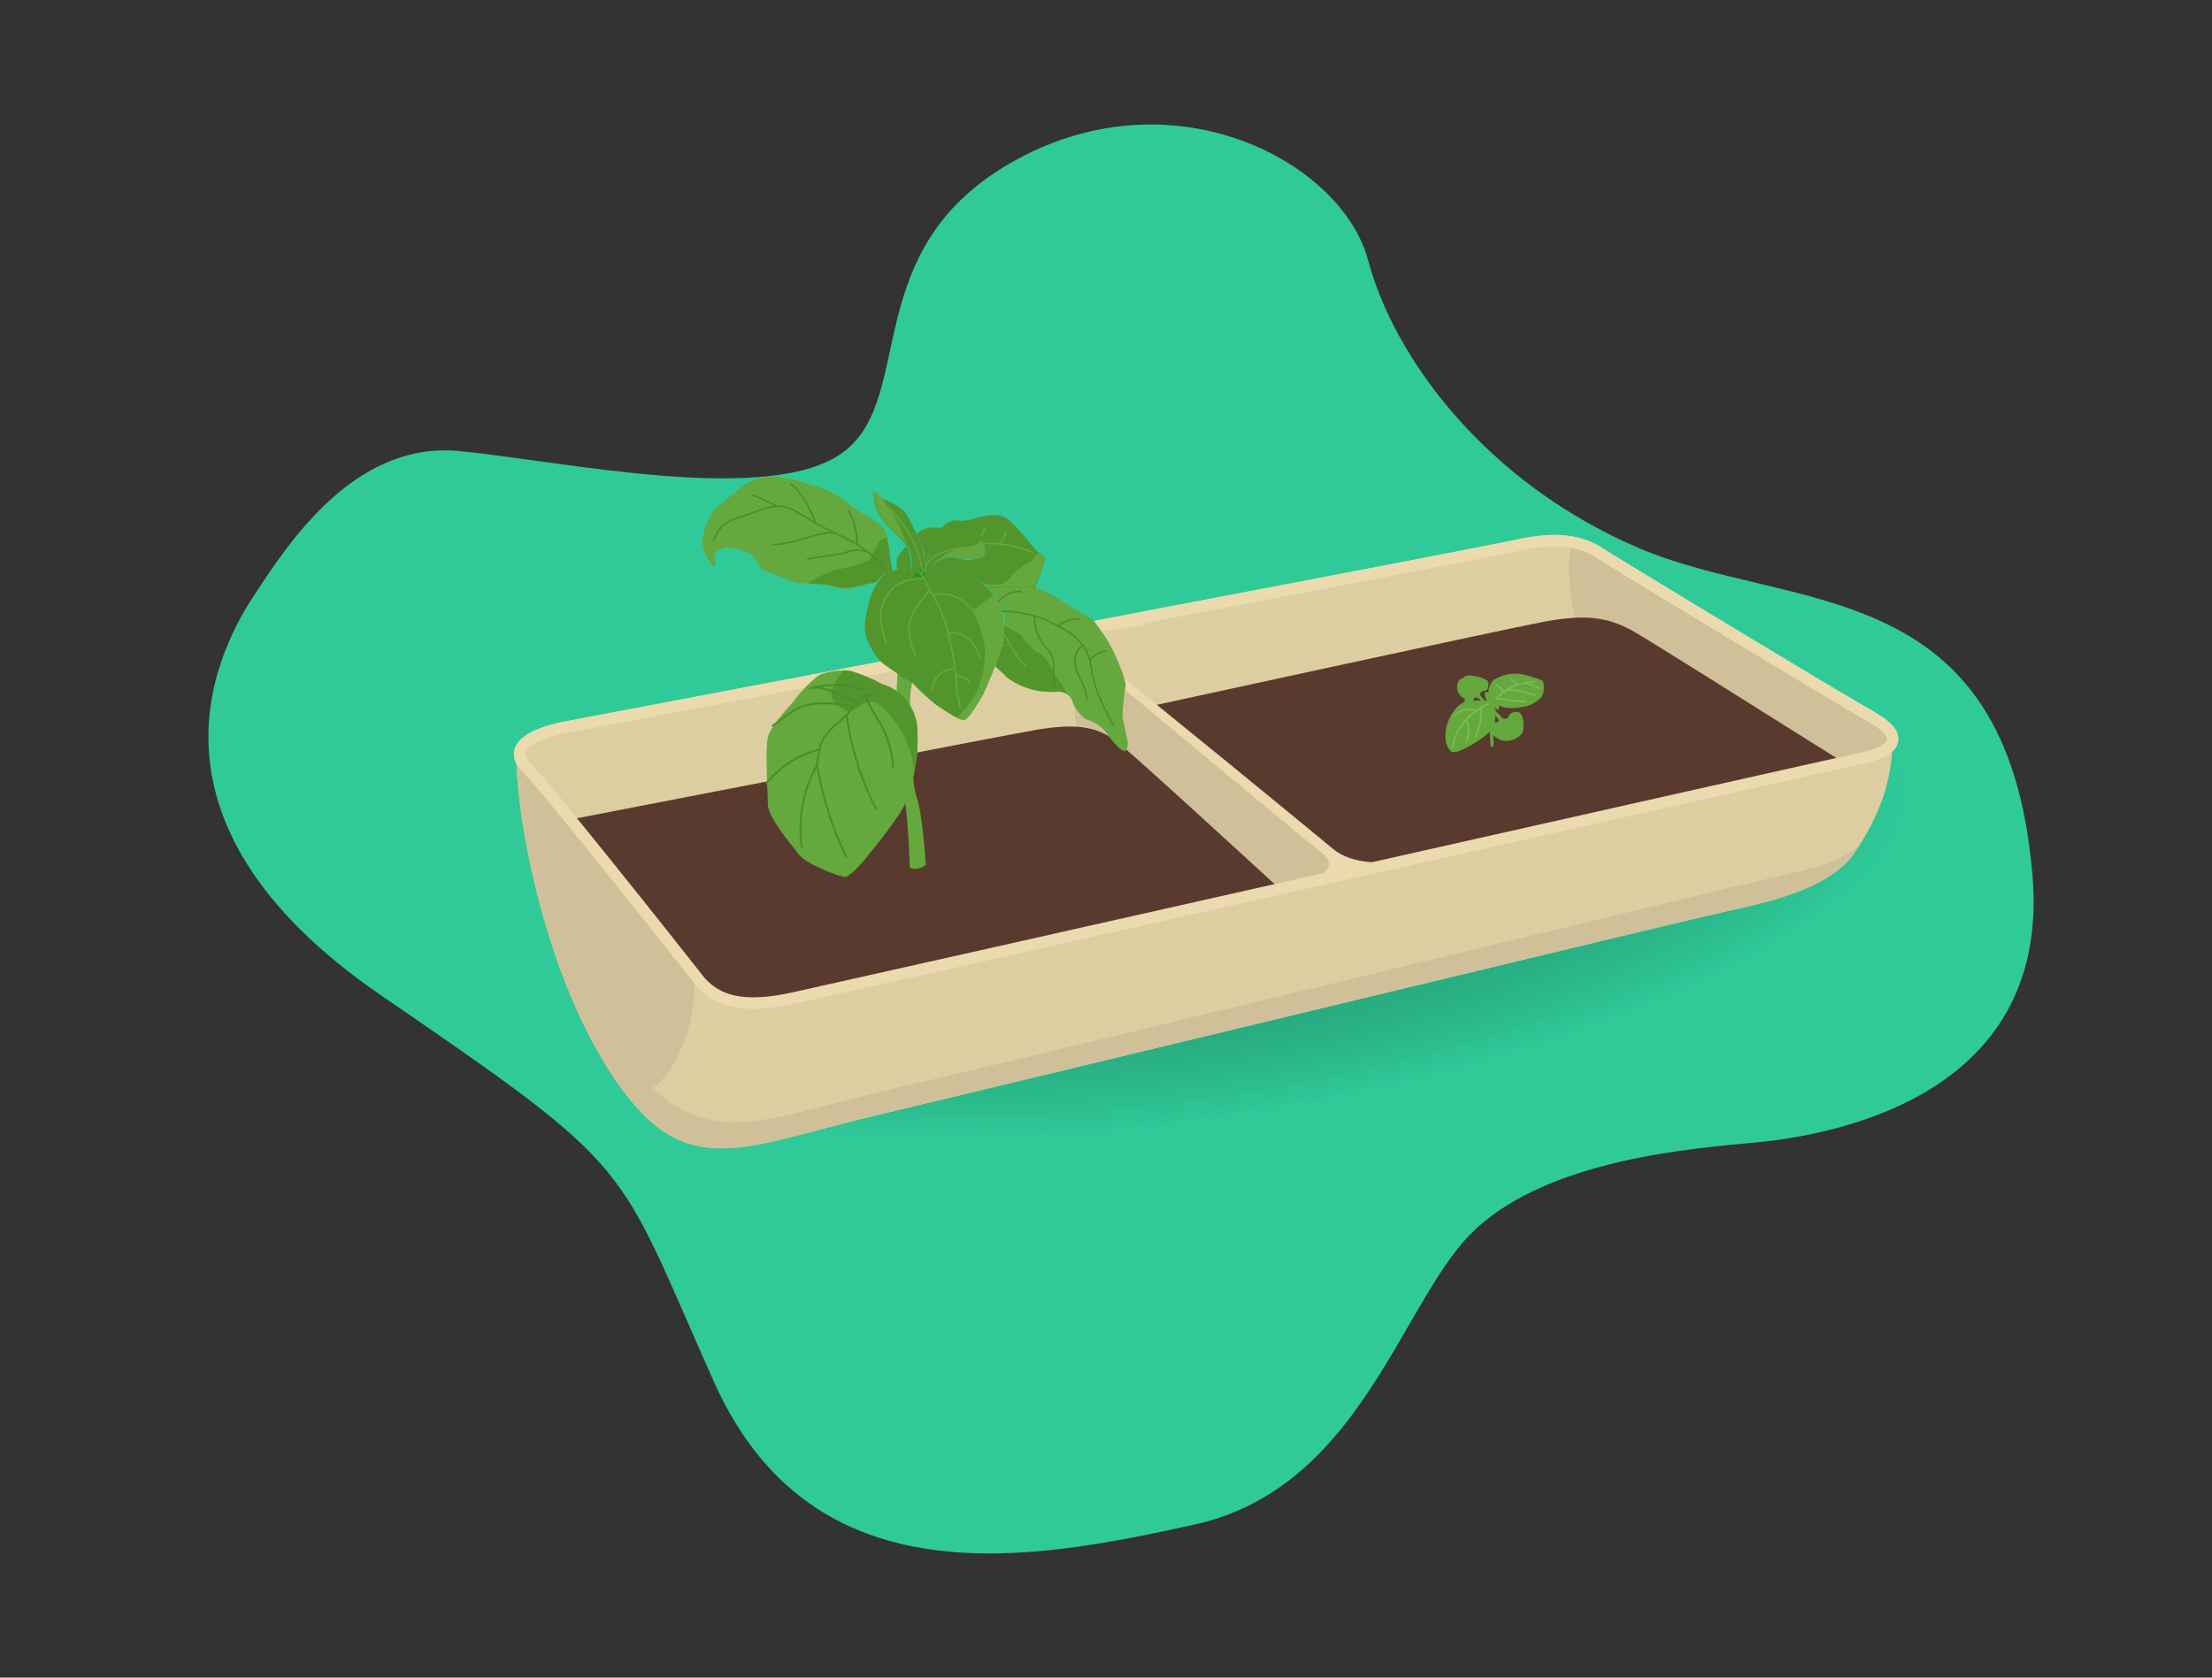 <?xml version="1.0" encoding="utf-8"?>
<!-- Generator: Adobe Illustrator 24.0.1, SVG Export Plug-In . SVG Version: 6.00 Build 0)  -->
<svg version="1.1" id="Capa_1" xmlns="http://www.w3.org/2000/svg" xmlns:xlink="http://www.w3.org/1999/xlink" x="0px" y="0px"
	 viewBox="0 0 290 220" style="enable-background:new 0 0 290 220;" xml:space="preserve">
<rect x="0" y="0" width="290" height="220" fill="#333333" stroke="none"/>
<style type="text/css">
	.st0{fill:#30CA99;}
	.st1{opacity:0.5;fill:url(#Elipse_16_1_);enable-background:new    ;}
	.st2{fill:none;stroke:#FFFFFF;stroke-miterlimit:10;}
	.st3{fill:none;}
	.st4{fill:#DDCEA1;stroke:#ECDAAF;stroke-width:1.5;stroke-miterlimit:10;}
	.st5{fill:#D0C099;}
	.st6{fill:#593A2F;}
	.st7{fill:#DDCEA1;}
	.st8{fill:#ECDAAF;}
	.st9{fill:none;stroke:#ECDAAF;stroke-width:1.5;stroke-miterlimit:10;}
	.st10{fill:#65A83E;}
	.st11{fill:#52952C;}
	.st12{fill:none;stroke:#279428;stroke-miterlimit:10;}
	.st13{fill:none;stroke:#4B8C2C;stroke-width:0.25;stroke-miterlimit:10;}
	.st14{fill:none;stroke:#65A83E;stroke-width:0.2;stroke-miterlimit:10;}
	.st15{fill:none;stroke:#4B8C2C;stroke-width:0.2;stroke-miterlimit:10;}
	.st16{fill:none;stroke:#7BBF53;stroke-width:0.2;stroke-miterlimit:10;}
</style>
<g id="Grupo_147" transform="translate(-54.212 -4573)">
	<g id="Grupo_144" transform="translate(0 812)">
		<g id="Grupo_110" transform="translate(-32.322 3604.836)">
			<path id="Trazado_150" class="st0" d="M353,271c2.5,29.7-27.5,34.3-37.5,35.1c-10,0.9-28.4,2.9-37.1,12.9s-14.4,32.5-35.3,37.1
				s-50,10.4-63-18.8c-13-29.1-9.6-27.3-43.6-50.6c-34-23.3-20.8-46.2-16.5-52.7c4.3-6.5,12.9-19.9,26.6-18.7
				c13.7,1.3,41.3,7.4,50.7,0c9.4-7.4,1.6-26.8,22.5-38.2s42.7,0.4,46.1,13.2c3.4,12.8,15.4,29.1,35.4,37.7S349.7,231.1,353,271z"/>
			
				<radialGradient id="Elipse_16_1_" cx="-279.417" cy="650.965" r="1.169" gradientTransform="matrix(74.825 -13.535 -4.287 -23.698 23947.935 11918.788)" gradientUnits="userSpaceOnUse">
				<stop  offset="0" style="stop-color:#138D50"/>
				<stop  offset="1" style="stop-color:#000000;stop-opacity:0"/>
			</radialGradient>
			<path id="Elipse_16" class="st1" d="M231.7,234.9c64.4-11.6,120.1-1.3,124.5,23.1s-44.2,53.7-108.6,65.3
				c-64.4,11.6-120.1,1.3-124.5-23.1C118.7,275.8,167.3,246.6,231.7,234.9z"/>
			<path id="Trazado_151" class="st2" d="M266.6,338.8"/>
			<g id="Grupo_115" transform="translate(140.235 249.018)">
				<path id="Trazado_152" class="st2" d="M45.7,32.1"/>
				<path id="Trazado_153" class="st3" d="M17.9,11.3c5.8,6.9,17.1,21.3,19.5,24.2c2.9,3.7,7.4,3.7,13.1,2.4
					c2.9-0.6,34.5-7.8,66.9-15.1c3.5-0.8,3.8-2.7,1.7-4.3S90.6-4.9,88.9-6.4s-4.3-2-9.1-1.2S24.7,2.8,21.2,3.6s-7.5,2.8-4.6,6.1
					L17.9,11.3z"/>
				<path id="Trazado_155" class="st4" d="M50.9,37.9c6-1.3,135.9-30.6,139.4-31.3s6.5-2.5,1.4-5.4s-34-20.4-35.5-21.4
					s-4.4-2.6-10.7-1.2S24.7,1.7,20.5,2.5s-7.9,2.6-5.1,5.4s19.5,23.9,22.4,27.6S45.2,39.2,50.9,37.9z"/>
				<path id="Trazado_159" class="st5" d="M191.6,1.2c-5.1-2.9-34-20.4-35.5-21.4c-0.9-0.6-1.9-1.1-3-1.4c-0.3-0.1-0.6,0-0.9,0.2
					c-1.6,11.8,6.5,26.9,18.2,32.5c11.3-2.5,18.9-4.2,19.8-4.4C193.8,5.9,196.7,4.1,191.6,1.2z"/>
				<path id="Trazado_166" class="st6" d="M160.2-10.2c-3.3-1.8-6.3-2.1-11.6-1.1S96,0,96,0l26.6,21.8l0.6,0.7
					c28-6.3,55.3-12.4,65.7-14.8C178.5,1.2,162.4-9,160.2-10.2z"/>
				<path id="Trazado_158" class="st5" d="M122.6,21.7c0.3-0.5,0.5-0.8,0.5-0.8L86.7-9c0,16.4,4.1,27.9,11.9,36.1L122.6,21.7z"/>
				<path id="Trazado_165" class="st6" d="M92.7,4.4C90,2.3,87.1,2,81.9,2.9c-4,0.7-44.2,8.5-62.8,12.1c6.4,7.8,15.6,19.5,17.7,22.2
					c3.1,3.8,7.8,3.8,13.8,2.5c2.9-0.6,32.9-7.4,65-14.6C108.5,18.6,94.8,6,92.7,4.4z"/>
				<path id="Trazado_154" class="st7" d="M190.3,6.5C186.7,7.2,56.6,36.6,50.5,37.9c-5.7,1.3-10.2,1.3-13.1-2.4S17.8,10.7,15,7.9
					c-0.5-0.5-0.9-1.1-1-1.8l0,0c0,8.6,3.8,29.2,13,42.7s16.5,8.8,34.2,4.6c17.7-4.2,106.6-25.7,111.7-26.8s13.4-2.9,16.6-7.7
					s4.9-9.4,4.9-14.6l0,0C194.1,5.3,192.3,6.1,190.3,6.5z"/>
				<path id="Trazado_156" class="st5" d="M37.4,35.5C34.5,31.9,17.8,10.7,15,7.9c-0.5-0.5-0.9-1.1-1-1.8c0,8.6,3.8,29.2,13,42.7
					c0.2,0.2,0.3,0.4,0.5,0.6C30.9,53.6,37.4,46.1,37.4,35.5z"/>
				<path id="Trazado_157" class="st5" d="M183.5,21.1c-5.5,1.2-100.2,24.2-119.2,28.6s-26.7,9.5-36.5-4.9
					c-7.5-11-11.6-26.6-13.2-37.3C14.3,7.1,14,6.6,14,6.1c0,8.6,3.8,29.2,13,42.7s16.5,8.8,34.2,4.6c17.7-4.2,106.5-25.7,111.7-26.8
					c4.7-1.1,12-2.6,15.7-6.6l1.6-2.1C188.2,19.5,186,20.6,183.5,21.1z"/>
				<path id="Trazado_160" class="st8" d="M77.9-7.3l19.8-3.9c0,0-12.3,0.9-6.6,5.3s27.6,22.4,30,24.4s6.8,2.1,10.4,1.3l-15.1,3.4
					c0,0,6.5-1.6,3.2-4.2S91.8-4.1,89.8-5.7S86.6-8.9,77.9-7.3z"/>
				<path id="Trazado_161" class="st9" d="M50.9,37.9c6-1.3,135.9-30.6,139.4-31.3s6.5-2.5,1.4-5.4s-34-20.4-35.5-21.4
					s-4.4-2.6-10.7-1.2S24.7,1.7,20.5,2.5s-7.9,2.6-5.1,5.4s19.5,23.9,22.4,27.6S45.2,39.2,50.9,37.9z"/>
			</g>
		</g>
		<g id="Grupo_140" transform="translate(-546.179 4595.864)">
			<g id="Grupo_134" transform="translate(678.361 -750.366)">
				<path id="Trazado_242" class="st10" d="M42.2,3c-0.7,1.9-1,3.9-0.8,5.9c0.3,3.5,0,8.8,0.8,11.1s1.2,8.9,1.2,8.9
					c-0.5,0.5-1.4,0.7-2.1,0.4c0,0-0.2-7.9-0.9-9.9S39.2,6.4,39.9,2.2S42.2,3,42.2,3z"/>
				<path id="Trazado_243" class="st10" d="M37.6,5.2c2.6,0.8,4.5,3.1,4.7,5.8c0.2,3.3-0.3,6.5-1.5,9.6c-0.7,2-4.6,6.6-5.3,7.5
					s-2.1,2.3-2.6,2.4s-5.1-1.6-6.1-2.9s-4.1-4.9-4.1-6.6s-0.4-7.1,0-8.8s3.1-4.3,3.5-4.9s2.4-2.9,3.5-3.4c1.3-0.4,2.6-0.6,3.9-0.4
					C34.9,3.9,36.3,4.4,37.6,5.2z"/>
				<path id="Trazado_244" class="st11" d="M42.7-9.2c1.8-1.2,4.1-1.3,5.9-0.3c3,1.9,4.8,3.8,4.9,5.5c0.2,1.7,0.1,3.5-0.4,5.2
					c-0.7,1.8-1.4,3.7-2.2,5.4c-0.4,0.7-1.8,3.1-2.4,3.3s-2.6-1.2-3.8-2c-1.1-0.9-2.1-1.8-3-2.8C41,4.6,40.8,4.7,39.9,4
					s-2.5-1.5-3.1-2.6c-0.8-1.1-1.3-2.3-1.4-3.6c0-1.3,0.8-6.6,3.5-7.4S42.7-9.2,42.7-9.2z"/>
				<path id="Trazado_245" class="st10" d="M38.8-9.6c0.1,0,0.1,0,0.2-0.1c-0.1-0.5-0.2-1.2-0.3-1.8c-0.1-1-0.2-2.1-0.5-3.1
					c-0.4-1.1-2-2-2.8-2.4c-0.8-0.4-1.4-0.9-2.1-1.5c-1.3-1-2.8-1.8-4.4-2.3c-1.4-0.3-3.9-1.3-5.7-1.2c-1.5,0-2.9,0.5-4.1,1.5
					c-1,0.9-3.2,2.5-3.6,3s-1.7,3.4-1.3,4.8s1.4,2.8,1.6,2.5s-0.3-1.2-0.1-1.6c0.4-0.5,1-0.8,1.6-0.9c1,0.1,2.1,0.3,3,0.8
					c0.8,0.4,1.2,2.1,2.3,2.4S26.2-8,27-8c1.3,0,2.5,0.1,3.8,0.3c0.8,0.3,1.6,0.4,2.4,0.4c0.4,0,2.5-0.6,3.7-0.8
					C37.3-8.8,38-9.4,38.8-9.6z"/>
				<path id="Trazado_246" class="st10" d="M69.9,12.9c0,0-0.5-2.4-0.7-3.4c0-1.3,0.2-2.7,0.4-4c0.1-0.8-1.2-3.8-1.8-5
					c-0.7-1.3-1.5-2.5-2.4-3.6c-0.4-0.4-3-1.8-3.6-2.2c-1.3-1-2.8-1.7-4.4-2.2c-1.9-0.1-3.9,0-5.8,0.2c1.1,0.8,1.8,2,2.1,3.4
					c0.2,1.7,0.1,3.5-0.4,5.2c-0.2,0.5-0.4,1.1-0.6,1.7C53.2,3.5,53.8,4,54,4.3c1.2,0.9,2.6,1.5,4.1,1.8c0.9,0.1,1.8,0.2,2.7,0.1
					c0.9,0,1.7,0.6,1.9,1.5c0.3,0.7,1.3,2.2,2,2.2c1.1,0.4,2,1.1,2.6,2c0.7,1,1.8,2.2,2.2,2.1S69.9,12.9,69.9,12.9z"/>
				<path id="Trazado_247" class="st11" d="M44.1-9.9c0.2-0.6,0.7-1.2,1.4-1.4c0.7-0.3,1.4-0.3,2.1-0.1c0.9,0.3,1.8,0.3,2.7,0
					c1.5-0.3,1-1.7,0.3-2.8s-3-0.5-5,0.6s-2.7,4.3-2.7,4.3C43.1-9.5,43.6-9.7,44.1-9.9L44.1-9.9z"/>
				<g id="Grupo_133" transform="translate(22.536 2.034)">
					<path id="Trazado_248" class="st11" d="M20.4-14.7c-0.7-1.7-1.7-4.1-2.5-4.9s-2.8-1.5-3-1.8S14-22.4,14-21.8s0.3,1.9,0.4,2.2
						c0.5,0.9,1.1,1.7,1.8,2.4c0.9,0.8,1.7,1.7,2.5,2.6c0.2,0.5,0.3,1.1,0.3,1.7c0,0.1,0,0.7,0.1,1.2c0.4,0.1,0.8,0.3,1.2,0.6
						c0.1-0.5,0.3-0.9,0.5-1.4C20.7-13.3,20.6-14,20.4-14.7z"/>
					<path id="Trazado_249" class="st11" d="M20.2-11.2c0,0,0,0,0.1-0.1C20.2-11.2,20.2-11.2,20.2-11.2z"/>
					<path id="Trazado_250" class="st11" d="M20.4-11.3L20.4-11.3L20.4-11.3z"/>
					<path id="Trazado_251" class="st11" d="M20.3-11.3L20.3-11.3L20.3-11.3z"/>
					<path id="Trazado_252" class="st11" d="M20.5-11.4L20.5-11.4L20.5-11.4z"/>
				</g>
				<path id="Trazado_253" class="st12" d="M42.7-9.2c0,0,0,0,0.1-0.1C42.8-9.2,42.7-9.2,42.7-9.2z"/>
				<path id="Trazado_254" class="st12" d="M42.9-9.3L42.9-9.3L42.9-9.3z"/>
				<path id="Trazado_255" class="st12" d="M42.9-9.3L42.9-9.3L42.9-9.3z"/>
				<path id="Trazado_256" class="st12" d="M43-9.4L43-9.4L43-9.4z"/>
				<path id="Trazado_257" class="st11" d="M42.2-14.5c0.6-0.5,1.2-0.8,2-0.8c1.1,0,1.2,0.1,1.5-0.2c0.6-0.6,1.5-0.9,2.3-0.7
					c0.8,0,1.6-0.2,2.4-0.5c0.5-0.1,2.3-0.5,3.3,0s3,2.9,3.5,3.6c0.5,0.6,1.1,1.2,1.8,1.6c0.2,0.2-0.6,2.7-1.3,4.1
					c-0.1,0-0.2,0-0.3-0.1c-1.9-0.1-3.9,0-5.8,0.2l0,0c-0.9-0.8-1.8-1.5-2.9-2.1c-1.4-0.9-3.1-1-4.6-0.4l0,0
					c0.2-0.6,0.7-1.2,1.4-1.4c0.7-0.3,1.4-0.3,2.1-0.1c0.9,0.3,1.8,0.3,2.7,0c1.5-0.3,1-1.7,0.3-2.8s-3-0.5-5,0.6
					c-1.1,0.7-1.9,1.7-2.3,2.9l0,0c0-0.7-0.1-1.4-0.3-2.1C42.7-13.2,42.4-13.8,42.2-14.5z M39.7-9.8c0.6-0.1,1.2-0.1,1.8,0.1
					c0-0.5-0.1-1-0.1-1.2c0-0.6-0.1-1.1-0.3-1.7c-0.1-0.1-0.2-0.2-0.3-0.3c-0.3,0.5-0.7,0.9-1,1.3C39.5-11.1,39.5-10.4,39.7-9.8z"/>
				<path id="Trazado_258" class="st10" d="M47-12.3c-0.6,0.2-1.1,0.5-1.6,1c0.7-0.3,1.4-0.3,2.1-0.1c0.9,0.3,1.8,0.3,2.7,0
					c1.2-0.2,1.1-1.2,0.6-2.2c-0.3,0.2-0.5,0.4-0.8,0.5C49.6-12.8,48.3-12.7,47-12.3z"/>
				<path id="Trazado_259" class="st10" d="M39.7-16c-0.5-0.8-1.5-2.3-2-3.2c-0.1-0.1-0.2-0.1-0.3-0.2c-0.2-0.3-0.9-0.9-0.8-0.4
					s0.3,1.9,0.4,2.2c0.5,0.9,1.1,1.7,1.8,2.4c0.8,0.7,1.5,1.4,2.2,2.2C40.6-14,40.2-15,39.7-16z"/>
				<path id="Trazado_260" class="st10" d="M59-11.5c-0.3-0.2-0.6-0.4-0.8-0.7c-0.4,0.5-0.8,1.2-1,1.3c-0.8,0.4-1.6,1-2.3,1.6
					c-0.6,0.8-1,1.4-2.2,1.5c-0.7,0-1.4-0.1-2-0.3c0.3,0.2,0.6,0.5,0.8,0.7l0,0c1.9-0.2,3.9-0.2,5.8-0.2c0.1,0,0.2,0,0.3,0.1
					C58.4-8.8,59.2-11.4,59-11.5z"/>
				<path id="Trazado_261" class="st11" d="M42.3,11c-0.2-2.7-2-5.1-4.7-5.8c-1.3-0.7-2.7-1.3-4.1-1.7c-0.3,0-0.5-0.1-0.8-0.1
					c-0.6,0.6-1,1.3-1.4,2.1c-0.9,1.9,0.6,2.5,1.6,3.2c1,0.6,2-1.2,3.2-1.2s2.1,1,4,3.7c1,1.7,1.6,3.6,1.8,5.5
					C42.3,14.8,42.4,12.9,42.3,11z"/>
				<path id="Trazado_262" class="st11" d="M60.9,6.2c0.3,0,0.7,0.1,1,0.3c-0.3-0.7-0.7-1.3-1.1-1.9c-0.8-1-1.5-3.1-2.6-3.5
					S56.1-1,55.9-1.2c-0.1-0.1-1.2-0.7-2.3-1.3c0.1,1.2-0.1,2.5-0.5,3.7c-0.2,0.5-0.4,1.1-0.6,1.7C53.2,3.5,53.8,4,54,4.3
					c1.2,0.9,2.6,1.5,4.1,1.8C59.1,6.2,60,6.3,60.9,6.2z"/>
				<path id="Trazado_263" class="st11" d="M38.8-9.6c0.1,0,0.1,0,0.2-0.1c-0.1-0.5-0.2-1.2-0.3-1.8c-0.1-0.9-0.2-1.7-0.4-2.6
					c-0.2,0.1-0.4,0.2-0.6,0.3c-0.6,0.3-1.3,2.2-1.6,2.6s-2.5,1.1-4.4,1.4c-1.3,0.4-2.6,1-3.7,1.8c0.9,0,1.9,0.1,2.8,0.2
					c0.8,0.3,1.6,0.4,2.4,0.4c0.4,0,2.5-0.6,3.7-0.8C37.4-8.8,38-9.4,38.8-9.6z"/>
				<path id="Trazado_264" class="st10" d="M52.3-6.5l-2.8,2.1C50.3-3,50.8-1.5,51.1,0c0.2,2.2-0.2,4.4-1.1,6.4
					c-0.7,1.2-1.5,2.2-2.5,3.2c0.3,0.2,0.6,0.3,1,0.3c0.6-0.1,1.9-2.6,2.4-3.3c0.8-1.8,1.6-3.6,2.2-5.4c0.5-1.7,0.7-3.4,0.4-5.2
					C53.4-4.9,53-5.8,52.3-6.5z"/>
			</g>
			<g id="Grupo_135" transform="translate(686.798 -722.972)">
				<path id="Trazado_265" class="st13" d="M18.7-0.7c-0.3-2.2-0.2-4.4,0.3-6.5c0.8-3.1,1.4-3.4,1.7-4.5s0.1-2.3,1.1-3.7
					s2.7-2.4,3.2-3.2s1.4-1.9,1.9-2c0.7,0.1,1.3-0.3,1.7-0.9"/>
				<path id="Trazado_266" class="st13" d="M28.5-5.7c-2-3.9-3.3-8-3.9-12.3"/>
				<path id="Trazado_267" class="st13" d="M24.6,0.6c-1.9-3.9-3.2-8-3.9-12.2"/>
				<path id="Trazado_268" class="st13" d="M14-9.1c1.8-2.2,4.2-3.8,7-4.5"/>
				<path id="Trazado_269" class="st13" d="M30.7-11.1c-0.1-2.1-0.7-4.1-1.7-5.9c-0.7-1.1-1.3-2.2-1.9-3.4"/>
				<path id="Trazado_270" class="st13" d="M25.5-19.3c-0.6,0-1.1-0.1-1.7-0.2c-1.3-0.2-4.1-0.4-5.8,0.6s-2.8,2.1-3.2,2.2"/>
				<path id="Trazado_271" class="st13" d="M26.1-19.9c-0.8-0.2-1.6-0.5-2.4-0.9c-1.2-0.5-2.8-1.2-4-0.8c1.4-0.4,2.7-0.5,4.1-0.5
					c1.1,0.1,2.1,0.4,3.2,0.7"/>
			</g>
			<g id="Grupo_141" transform="translate(701.808 -737.826)">
				<path id="Trazado_272" class="st14" d="M19.1-22.1c0,0,3.1,4.7,3.8,8.1c0.5,2.1,0.9,4.3,1.1,6.5c0,0.6,0,1.2,0.2,1.8
					c0.1,0.6,0.3,1.6,0.3,1.6"/>
				<path id="Trazado_273" class="st14" d="M18.6-11c0,0-1.4-3-0.6-5s2.1-2.9,2.4-3.7"/>
				<path id="Trazado_274" class="st14" d="M14.8-12.6c-0.4-1.2-0.7-2.4-0.8-3.6c0.1-1.5,0.8-2.9,1.8-3.9c1.1-0.7,2.4-1.1,3.7-1.1"
					/>
				<path id="Trazado_275" class="st14" d="M26.4-16.8c0,0-2.4-3.1-5.5-2.2"/>
				<path id="Trazado_276" class="st14" d="M27.2-10.6c-0.1-0.1-1.2-3.9-4.3-3.4"/>
				<path id="Trazado_277" class="st14" d="M25.7-7.6c-0.5-0.5-1.1-0.8-1.8-0.9"/>
				<path id="Trazado_278" class="st14" d="M20.8-6.4c0,0-0.1-2.7,3-3"/>
			</g>
			<g id="Grupo_137" transform="translate(717.239 -735.303)">
				<g id="Grupo_136" transform="translate(0 0)">
					<path id="Trazado_279" class="st15" d="M14.5-19.4c2.5,0,4.9,0.6,7.1,1.8c3.2,1.6,4.3,3.1,4.7,6.1s2.9,7.2,2.9,7.2"/>
					<path id="Trazado_280" class="st15" d="M14-20.7c0.6-0.2,0.7-1.3,3.1-1.3"/>
					<path id="Trazado_281" class="st14" d="M14.7-16.3c0.5,0.1,1.1,2.5,3,4.1"/>
					<path id="Trazado_282" class="st15" d="M21.9-17.5c0.8-0.6,1.8-1,2.8-0.9"/>
					<path id="Trazado_283" class="st15" d="M18.8-18.7c-0.1,1.6,0.6,3.2,1.7,4.3c1.4,1.5,0.5,3.6,0.9,4.7"/>
					<path id="Trazado_284" class="st15" d="M26-12.9c0.5-0.7,1.2-1.1,2.1-1.3"/>
				</g>
				<path id="Trazado_285" class="st15" d="M25.1-14.9c-0.8,0.5-1.2,1.5-1,2.4c0.2,1.6,1.3,2.4,1.6,4.8"/>
			</g>
			<path id="Trazado_286" class="st14" d="M721.6-759.9c-0.1-0.3,0.3-3.3,7-3.2"/>
			<path id="Trazado_287" class="st14" d="M721.4-759.7c-0.5-3.4-2.2-6.5-4.8-8.8"/>
			<g id="Grupo_138" transform="translate(715.063 -743.674)">
				<path id="Trazado_288" class="st14" d="M20.8-18.7c-2-0.9-4.2-1.3-6.4-1.2"/>
				<path id="Trazado_289" class="st14" d="M16.4-19.9c0.4-0.5,0.7-1.1,0.9-1.6"/>
				<path id="Trazado_290" class="st14" d="M14-20.9c0.2-0.4,0.4-0.8,0.4-1.2"/>
			</g>
			<g id="Grupo_139" transform="translate(679.901 -749.392)">
				<path id="Trazado_291" class="st15" d="M36.8-10.3c0,0-1.1-2.7-6.7-5.2s-5.9-4.6-9.9-3.1s-5,1.2-6.2,4.1"/>
				<path id="Trazado_292" class="st15" d="M34.4-13c-0.9-0.4-1.9-0.4-2.8-0.1c-1.2,0.5-4.3,0.6-5.3,1"/>
				<path id="Trazado_293" class="st15" d="M27.5-16.7c0,0-1.6-4.3-3.4-5.3"/>
				<path id="Trazado_294" class="st15" d="M32.9-14.1c0,0-0.1-3.1-1.3-4.5"/>
				<path id="Trazado_295" class="st15" d="M30-15.5c0,0-0.6-0.3-2.5,0.2s-4.3,1.4-5.8,1.2"/>
				<path id="Trazado_296" class="st15" d="M22.3-19.1c-1.1-0.6-2.2-1.1-3.3-1.5"/>
			</g>
		</g>
		<g id="Grupo_142" transform="translate(-226.055 3857.556)">
			<path id="Trazado_297" class="st10" d="M482.5-7.3c-1-0.4-2-0.7-3-0.9c-1.2-0.1-2.4,0.2-3.4,0.8c-0.4,0.4-0.7,1-0.7,1.6H475
				c-0.1,0-0.1,0.2,0,0.6c0,0.2,0.1,0.4,0.2,0.5c-0.1,0-0.2,0-0.3,0c-0.2-0.2-0.4-0.5-0.6-0.7c0-0.2,0.1-0.4,0.3-0.5
				c0.2,0,0.4-0.1,0.6-0.2c0.2-0.2,0.4-1.1-0.1-1.3c-0.5-0.3-1-0.4-1.6-0.5c-0.4-0.1-0.8-0.1-1.1,0c-0.1,0.1-0.3,0.2-0.4,0.3
				c0,0-0.3,0.1-0.4,0.2c-0.3,0.4-0.4,1-0.2,1.5c0.3,0.8,0.8,0.9,0.9,1c0,0.1,0,0.3,0,0.4c-0.5,0.2-0.9,0.5-1.2,0.9
				c-1,1.2-1.5,2.7-1.3,4.2c0.1,0.5,0.3,1,0.7,1.4c0.2,0.1,0.5,0.2,1.4-0.2c1.3-0.6,2.6-1.4,3.7-2.4c0,0.7,0.1,1.9,0.1,1.9
				c0.2,0.1,0.4,0,0.4,0c0-0.1,0-1-0.1-1.5c0.1,0.2,0.3,0.3,0.5,0.4c0.7,0.5,1.5,0.5,2.3,0.2c1.1-0.6,1.2-1,1.2-1.6s0-2-0.9-2
				s-1,0.5-1.1,0.7s-0.6,0.3-0.8,0.1c-0.1-0.2-0.5-0.6-0.8-0.8c0-0.2-0.1-0.4-0.2-0.6c0.2,0.1,0.4,0.3,0.5,0.4
				c0.1-0.2,0.1-0.5,0.1-0.7c0.3,0.4,1.7,0.5,2.8,0.3c1.1-0.1,2.1-0.6,2.8-1.4C482.7-5.8,482.8-6.6,482.5-7.3z M473.4-4.6
				c0-0.2,0.2-0.4,0.3-0.5c0.3,0,0.5,0.2,0.7,0.4C474-4.7,473.7-4.7,473.4-4.6z M476.3-2.7c0.2,0.2,0.3,0.3,0.4,0.5
				c0.1,0.3,0,0.3-0.2,0.4c-0.1,0-0.2,0-0.3-0.1C476.3-2.1,476.3-2.4,476.3-2.7L476.3-2.7z"/>
			<g id="Grupo_143">
				<path id="Trazado_298" class="st16" d="M470.7,1.5c0,0,0.2-3.7,4.8-5.8"/>
				<path id="Trazado_299" class="st16" d="M472.5,0.8c0.4-1,0.4-2,0-3"/>
				<path id="Trazado_300" class="st16" d="M473.7,0.2c0,0,1.1-2.8,0.7-4"/>
				<path id="Trazado_301" class="st16" d="M473.7-3.3c-0.9-0.4-2-0.2-2.7,0.6"/>
				<path id="Trazado_302" class="st16" d="M476.4-4.9c1.3-1.4,3.2-2.2,5.1-2.3"/>
				<path id="Trazado_303" class="st16" d="M481.6-5.3c-1.2-0.5-2.5-0.8-3.8-0.8"/>
				<path id="Trazado_304" class="st16" d="M482.2-6.2c-0.7-0.4-1.4-0.6-2.2-0.8"/>
				<path id="Trazado_305" class="st16" d="M480.4-4.5c0,0-3.1-0.3-3.9-0.5"/>
				<path id="Trazado_306" class="st16" d="M479.2-6.7c-0.3-0.3-0.6-0.6-0.9-0.9"/>
				<path id="Trazado_307" class="st16" d="M476.4-6.7c0.5,0.2,0.8,0.5,1,1"/>
			</g>
		</g>
	</g>
</g>
</svg>
